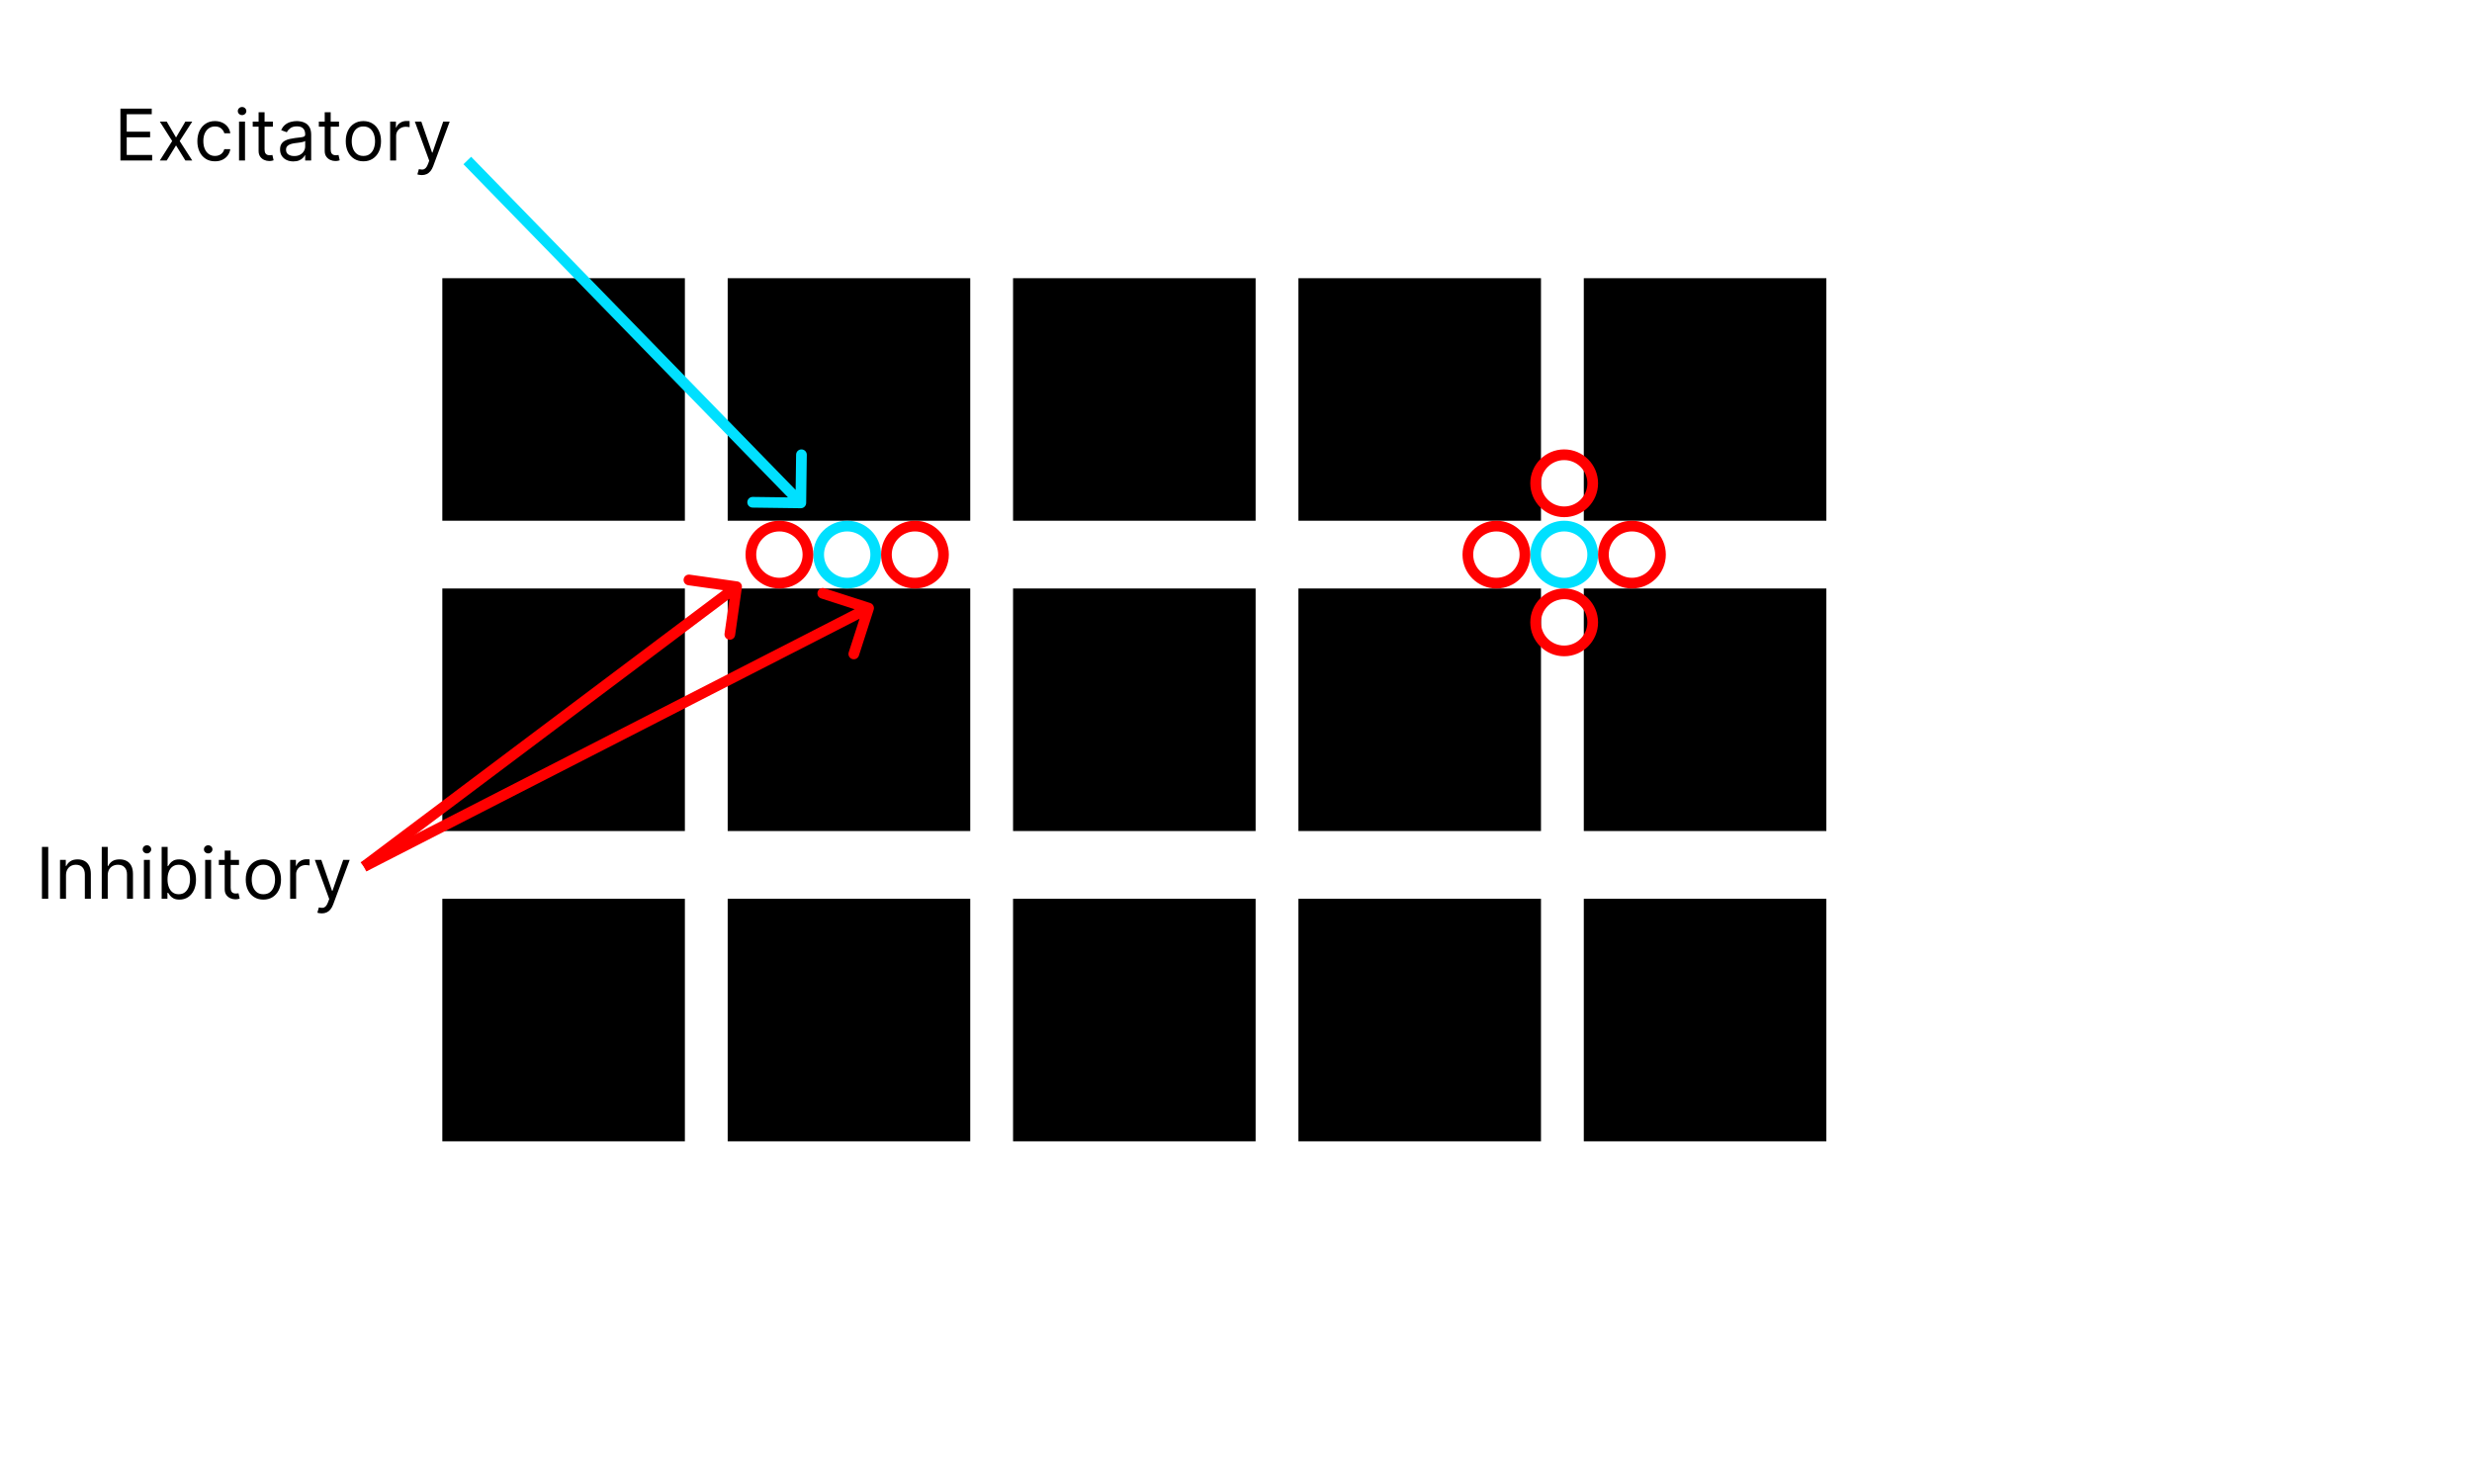 <svg width="693" height="416" viewBox="0 0 693 416" fill="none" xmlns="http://www.w3.org/2000/svg">
<rect width="693" height="416" fill="white"/>
<rect x="124" y="78" width="68" height="68" fill="black"/>
<rect x="124" y="165" width="68" height="68" fill="black"/>
<rect x="124" y="252" width="68" height="68" fill="black"/>
<rect x="204" y="78" width="68" height="68" fill="black"/>
<rect x="204" y="165" width="68" height="68" fill="black"/>
<rect x="204" y="252" width="68" height="68" fill="black"/>
<rect x="284" y="78" width="68" height="68" fill="black"/>
<rect x="284" y="165" width="68" height="68" fill="black"/>
<rect x="284" y="252" width="68" height="68" fill="black"/>
<rect x="364" y="78" width="68" height="68" fill="black"/>
<rect x="364" y="165" width="68" height="68" fill="black"/>
<rect x="364" y="252" width="68" height="68" fill="black"/>
<rect x="444" y="78" width="68" height="68" fill="black"/>
<rect x="444" y="165" width="68" height="68" fill="black"/>
<rect x="444" y="252" width="68" height="68" fill="black"/>
<circle cx="237.5" cy="155.5" r="8" stroke="#00E0FF" stroke-width="3"/>
<circle cx="438.5" cy="155.5" r="8" stroke="#00E0FF" stroke-width="3"/>
<circle cx="256.5" cy="155.5" r="8" stroke="#FF0000" stroke-width="3"/>
<circle cx="457.5" cy="155.5" r="8" stroke="#FF0000" stroke-width="3"/>
<circle cx="218.5" cy="155.5" r="8" stroke="#FF0000" stroke-width="3"/>
<circle cx="419.5" cy="155.5" r="8" stroke="#FF0000" stroke-width="3"/>
<circle cx="438.5" cy="135.5" r="8" stroke="#FF0000" stroke-width="3"/>
<circle cx="438.5" cy="174.5" r="8" stroke="#FF0000" stroke-width="3"/>
<path d="M33.761 45V30.454H42.54V32.017H35.523V36.932H42.085V38.494H35.523V43.438H42.653V45H33.761ZM46.737 34.091L49.351 38.551L51.965 34.091H53.896L50.374 39.545L53.896 45H51.965L49.351 40.767L46.737 45H44.805L48.271 39.545L44.805 34.091H46.737ZM60.271 45.227C59.248 45.227 58.367 44.986 57.629 44.503C56.89 44.02 56.322 43.355 55.924 42.507C55.526 41.66 55.327 40.691 55.327 39.602C55.327 38.494 55.531 37.517 55.938 36.669C56.35 35.817 56.923 35.151 57.657 34.673C58.396 34.19 59.257 33.949 60.242 33.949C61.009 33.949 61.7 34.091 62.316 34.375C62.932 34.659 63.436 35.057 63.829 35.568C64.222 36.08 64.466 36.676 64.56 37.358H62.884C62.756 36.861 62.472 36.42 62.032 36.037C61.596 35.649 61.009 35.455 60.271 35.455C59.617 35.455 59.044 35.625 58.552 35.966C58.064 36.302 57.683 36.778 57.408 37.394C57.139 38.004 57.004 38.722 57.004 39.545C57.004 40.388 57.136 41.122 57.401 41.747C57.671 42.372 58.05 42.858 58.538 43.203C59.03 43.549 59.608 43.722 60.271 43.722C60.706 43.722 61.102 43.646 61.457 43.494C61.812 43.343 62.112 43.125 62.359 42.841C62.605 42.557 62.78 42.216 62.884 41.818H64.56C64.466 42.462 64.231 43.042 63.857 43.558C63.488 44.07 62.998 44.477 62.387 44.78C61.781 45.078 61.075 45.227 60.271 45.227ZM67.011 45V34.091H68.687V45H67.011ZM67.863 32.273C67.536 32.273 67.254 32.161 67.018 31.939C66.786 31.716 66.67 31.449 66.67 31.136C66.67 30.824 66.786 30.556 67.018 30.334C67.254 30.111 67.536 30 67.863 30C68.19 30 68.469 30.111 68.701 30.334C68.938 30.556 69.056 30.824 69.056 31.136C69.056 31.449 68.938 31.716 68.701 31.939C68.469 32.161 68.19 32.273 67.863 32.273ZM76.501 34.091V35.511H70.848V34.091H76.501ZM72.495 31.477H74.171V41.875C74.171 42.349 74.24 42.704 74.377 42.94C74.519 43.172 74.7 43.329 74.917 43.409C75.14 43.485 75.374 43.523 75.62 43.523C75.805 43.523 75.957 43.513 76.075 43.494C76.193 43.471 76.288 43.452 76.359 43.438L76.7 44.943C76.586 44.986 76.428 45.028 76.224 45.071C76.02 45.118 75.762 45.142 75.45 45.142C74.976 45.142 74.512 45.04 74.058 44.837C73.608 44.633 73.234 44.323 72.936 43.906C72.642 43.49 72.495 42.964 72.495 42.33V31.477ZM82.233 45.256C81.541 45.256 80.914 45.126 80.35 44.865C79.787 44.6 79.34 44.219 79.008 43.722C78.677 43.22 78.511 42.614 78.511 41.903C78.511 41.278 78.634 40.772 78.88 40.383C79.126 39.99 79.456 39.683 79.868 39.46C80.279 39.238 80.734 39.072 81.231 38.963C81.733 38.849 82.237 38.76 82.744 38.693C83.407 38.608 83.944 38.544 84.356 38.501C84.773 38.454 85.076 38.376 85.265 38.267C85.459 38.158 85.556 37.969 85.556 37.699V37.642C85.556 36.941 85.365 36.397 84.981 36.008C84.602 35.62 84.027 35.426 83.255 35.426C82.455 35.426 81.828 35.601 81.373 35.952C80.919 36.302 80.599 36.676 80.414 37.074L78.823 36.506C79.108 35.843 79.486 35.327 79.96 34.957C80.438 34.583 80.959 34.323 81.522 34.176C82.091 34.025 82.649 33.949 83.198 33.949C83.549 33.949 83.951 33.992 84.406 34.077C84.865 34.157 85.308 34.325 85.734 34.581C86.165 34.837 86.522 35.222 86.806 35.739C87.091 36.255 87.233 36.946 87.233 37.812V45H85.556V43.523H85.471C85.358 43.76 85.168 44.013 84.903 44.283C84.638 44.553 84.285 44.782 83.845 44.972C83.404 45.161 82.867 45.256 82.233 45.256ZM82.488 43.75C83.151 43.75 83.71 43.62 84.164 43.359C84.624 43.099 84.969 42.763 85.201 42.351C85.438 41.939 85.556 41.506 85.556 41.051V39.517C85.485 39.602 85.329 39.68 85.088 39.751C84.851 39.818 84.576 39.877 84.264 39.929C83.956 39.976 83.655 40.019 83.362 40.057C83.073 40.09 82.839 40.118 82.659 40.142C82.223 40.199 81.816 40.291 81.437 40.419C81.063 40.542 80.76 40.729 80.528 40.98C80.301 41.226 80.187 41.562 80.187 41.989C80.187 42.571 80.403 43.011 80.834 43.31C81.269 43.603 81.821 43.75 82.488 43.75ZM95.036 34.091V35.511H89.383V34.091H95.036ZM91.031 31.477H92.707V41.875C92.707 42.349 92.775 42.704 92.913 42.94C93.055 43.172 93.235 43.329 93.452 43.409C93.675 43.485 93.909 43.523 94.156 43.523C94.34 43.523 94.492 43.513 94.61 43.494C94.728 43.471 94.823 43.452 94.894 43.438L95.235 44.943C95.121 44.986 94.963 45.028 94.759 45.071C94.556 45.118 94.298 45.142 93.985 45.142C93.512 45.142 93.048 45.04 92.593 44.837C92.143 44.633 91.769 44.323 91.471 43.906C91.177 43.49 91.031 42.964 91.031 42.33V31.477ZM101.872 45.227C100.887 45.227 100.023 44.993 99.28 44.524C98.541 44.055 97.963 43.4 97.547 42.557C97.135 41.714 96.929 40.729 96.929 39.602C96.929 38.466 97.135 37.474 97.547 36.626C97.963 35.779 98.541 35.121 99.28 34.652C100.023 34.183 100.887 33.949 101.872 33.949C102.857 33.949 103.719 34.183 104.457 34.652C105.201 35.121 105.778 35.779 106.19 36.626C106.607 37.474 106.815 38.466 106.815 39.602C106.815 40.729 106.607 41.714 106.19 42.557C105.778 43.4 105.201 44.055 104.457 44.524C103.719 44.993 102.857 45.227 101.872 45.227ZM101.872 43.722C102.62 43.722 103.236 43.53 103.719 43.146C104.202 42.763 104.559 42.258 104.791 41.633C105.023 41.008 105.139 40.331 105.139 39.602C105.139 38.873 105.023 38.194 104.791 37.564C104.559 36.934 104.202 36.425 103.719 36.037C103.236 35.649 102.62 35.455 101.872 35.455C101.124 35.455 100.509 35.649 100.026 36.037C99.543 36.425 99.185 36.934 98.953 37.564C98.721 38.194 98.605 38.873 98.605 39.602C98.605 40.331 98.721 41.008 98.953 41.633C99.185 42.258 99.543 42.763 100.026 43.146C100.509 43.53 101.124 43.722 101.872 43.722ZM109.374 45V34.091H110.993V35.739H111.107C111.306 35.199 111.666 34.761 112.186 34.425C112.707 34.089 113.294 33.92 113.948 33.92C114.071 33.92 114.225 33.923 114.409 33.928C114.594 33.932 114.734 33.939 114.828 33.949V35.653C114.772 35.639 114.641 35.618 114.438 35.59C114.239 35.556 114.028 35.54 113.806 35.54C113.275 35.54 112.802 35.651 112.385 35.874C111.973 36.091 111.647 36.394 111.405 36.783C111.168 37.166 111.05 37.604 111.05 38.097V45H109.374ZM118.227 49.091C117.943 49.091 117.69 49.067 117.467 49.02C117.244 48.977 117.091 48.935 117.005 48.892L117.431 47.415C117.839 47.519 118.199 47.557 118.511 47.528C118.824 47.5 119.1 47.36 119.342 47.109C119.588 46.863 119.813 46.463 120.017 45.909L120.329 45.057L116.295 34.091H118.113L121.125 42.784H121.238L124.25 34.091H126.068L121.437 46.591C121.229 47.154 120.971 47.621 120.663 47.99C120.355 48.364 119.998 48.641 119.591 48.821C119.188 49.001 118.734 49.091 118.227 49.091Z" fill="black"/>
<path d="M13.523 237.455V252H11.761V237.455H13.523ZM18.503 245.438V252H16.827V241.091H18.446V242.795H18.588C18.844 242.241 19.232 241.796 19.753 241.46C20.274 241.119 20.946 240.949 21.77 240.949C22.509 240.949 23.155 241.1 23.709 241.403C24.263 241.702 24.694 242.156 25.002 242.767C25.309 243.373 25.463 244.14 25.463 245.068V252H23.787V245.182C23.787 244.325 23.565 243.657 23.12 243.179C22.675 242.696 22.064 242.455 21.287 242.455C20.752 242.455 20.274 242.571 19.853 242.803C19.436 243.035 19.107 243.373 18.865 243.818C18.624 244.263 18.503 244.803 18.503 245.438ZM30.202 245.438V252H28.526V237.455H30.202V242.795H30.345C30.6 242.232 30.984 241.785 31.495 241.453C32.011 241.117 32.698 240.949 33.555 240.949C34.298 240.949 34.949 241.098 35.508 241.396C36.066 241.69 36.5 242.142 36.807 242.753C37.12 243.359 37.276 244.131 37.276 245.068V252H35.6V245.182C35.6 244.315 35.375 243.645 34.925 243.172C34.48 242.694 33.862 242.455 33.072 242.455C32.523 242.455 32.03 242.571 31.595 242.803C31.164 243.035 30.823 243.373 30.572 243.818C30.326 244.263 30.202 244.803 30.202 245.438ZM40.343 252V241.091H42.019V252H40.343ZM41.195 239.273C40.868 239.273 40.587 239.161 40.35 238.939C40.118 238.716 40.002 238.449 40.002 238.136C40.002 237.824 40.118 237.556 40.35 237.334C40.587 237.111 40.868 237 41.195 237C41.522 237 41.801 237.111 42.033 237.334C42.27 237.556 42.388 237.824 42.388 238.136C42.388 238.449 42.27 238.716 42.033 238.939C41.801 239.161 41.522 239.273 41.195 239.273ZM45.316 252V237.455H46.992V242.824H47.134C47.257 242.634 47.428 242.393 47.646 242.099C47.868 241.801 48.185 241.536 48.597 241.304C49.014 241.067 49.577 240.949 50.288 240.949C51.206 240.949 52.016 241.179 52.717 241.638C53.417 242.097 53.964 242.748 54.357 243.591C54.75 244.434 54.947 245.428 54.947 246.574C54.947 247.729 54.75 248.731 54.357 249.578C53.964 250.421 53.42 251.074 52.724 251.538C52.028 251.998 51.225 252.227 50.316 252.227C49.615 252.227 49.054 252.111 48.633 251.879C48.211 251.643 47.887 251.375 47.66 251.077C47.432 250.774 47.257 250.523 47.134 250.324H46.935V252H45.316ZM46.964 246.545C46.964 247.369 47.084 248.096 47.326 248.726C47.568 249.351 47.92 249.841 48.384 250.196C48.848 250.546 49.416 250.722 50.089 250.722C50.789 250.722 51.374 250.537 51.843 250.168C52.316 249.794 52.672 249.292 52.908 248.662C53.15 248.027 53.271 247.322 53.271 246.545C53.271 245.778 53.152 245.087 52.916 244.472C52.684 243.851 52.331 243.361 51.857 243.001C51.389 242.637 50.799 242.455 50.089 242.455C49.407 242.455 48.834 242.627 48.37 242.973C47.906 243.314 47.556 243.792 47.319 244.408C47.082 245.018 46.964 245.731 46.964 246.545ZM57.511 252V241.091H59.187V252H57.511ZM58.363 239.273C58.036 239.273 57.755 239.161 57.518 238.939C57.286 238.716 57.17 238.449 57.17 238.136C57.17 237.824 57.286 237.556 57.518 237.334C57.755 237.111 58.036 237 58.363 237C58.69 237 58.969 237.111 59.201 237.334C59.438 237.556 59.556 237.824 59.556 238.136C59.556 238.449 59.438 238.716 59.201 238.939C58.969 239.161 58.69 239.273 58.363 239.273ZM67.001 241.091V242.511H61.348V241.091H67.001ZM62.995 238.477H64.671V248.875C64.671 249.348 64.74 249.704 64.877 249.94C65.019 250.172 65.2 250.329 65.417 250.409C65.64 250.485 65.874 250.523 66.12 250.523C66.305 250.523 66.457 250.513 66.575 250.494C66.693 250.471 66.788 250.452 66.859 250.438L67.2 251.943C67.086 251.986 66.928 252.028 66.724 252.071C66.52 252.118 66.262 252.142 65.95 252.142C65.476 252.142 65.012 252.04 64.558 251.837C64.108 251.633 63.734 251.323 63.436 250.906C63.142 250.49 62.995 249.964 62.995 249.33V238.477ZM73.837 252.227C72.852 252.227 71.988 251.993 71.245 251.524C70.506 251.055 69.928 250.4 69.512 249.557C69.1 248.714 68.894 247.729 68.894 246.602C68.894 245.466 69.1 244.474 69.512 243.626C69.928 242.779 70.506 242.121 71.245 241.652C71.988 241.183 72.852 240.949 73.837 240.949C74.822 240.949 75.684 241.183 76.422 241.652C77.166 242.121 77.743 242.779 78.155 243.626C78.572 244.474 78.78 245.466 78.78 246.602C78.78 247.729 78.572 248.714 78.155 249.557C77.743 250.4 77.166 251.055 76.422 251.524C75.684 251.993 74.822 252.227 73.837 252.227ZM73.837 250.722C74.585 250.722 75.201 250.53 75.684 250.146C76.166 249.763 76.524 249.259 76.756 248.634C76.988 248.009 77.104 247.331 77.104 246.602C77.104 245.873 76.988 245.194 76.756 244.564C76.524 243.934 76.166 243.425 75.684 243.037C75.201 242.649 74.585 242.455 73.837 242.455C73.089 242.455 72.473 242.649 71.99 243.037C71.507 243.425 71.15 243.934 70.918 244.564C70.686 245.194 70.57 245.873 70.57 246.602C70.57 247.331 70.686 248.009 70.918 248.634C71.15 249.259 71.507 249.763 71.99 250.146C72.473 250.53 73.089 250.722 73.837 250.722ZM81.339 252V241.091H82.958V242.739H83.072C83.271 242.199 83.63 241.761 84.151 241.425C84.672 241.089 85.259 240.92 85.913 240.92C86.036 240.92 86.19 240.923 86.374 240.928C86.559 240.932 86.699 240.939 86.793 240.949V242.653C86.737 242.639 86.606 242.618 86.403 242.589C86.204 242.556 85.993 242.54 85.771 242.54C85.24 242.54 84.767 242.651 84.35 242.874C83.938 243.091 83.612 243.394 83.37 243.783C83.133 244.166 83.015 244.604 83.015 245.097V252H81.339ZM90.192 256.091C89.908 256.091 89.654 256.067 89.432 256.02C89.209 255.977 89.055 255.935 88.97 255.892L89.396 254.415C89.803 254.519 90.163 254.557 90.476 254.528C90.788 254.5 91.065 254.36 91.307 254.109C91.553 253.863 91.778 253.463 91.981 252.909L92.294 252.057L88.26 241.091H90.078L93.09 249.784H93.203L96.215 241.091H98.033L93.402 253.591C93.194 254.154 92.936 254.621 92.628 254.99C92.32 255.364 91.963 255.641 91.555 255.821C91.153 256.001 90.698 256.091 90.192 256.091Z" fill="black"/>
<path d="M224.48 142.5C225.309 142.511 225.989 141.848 226 141.02L226.178 127.521C226.189 126.693 225.526 126.012 224.698 126.001C223.87 125.99 223.189 126.653 223.178 127.481L223.02 139.48L211.021 139.322C210.193 139.311 209.512 139.974 209.501 140.802C209.49 141.63 210.153 142.311 210.981 142.322L224.48 142.5ZM129.925 46.047L223.425 142.047L225.575 139.953L132.075 43.953L129.925 46.047Z" fill="#00E0FF"/>
<path d="M207.985 164.711C208.102 163.891 207.531 163.131 206.711 163.015L193.345 161.116C192.525 160.999 191.766 161.57 191.649 162.39C191.533 163.21 192.103 163.97 192.923 164.086L204.804 165.774L203.116 177.655C202.999 178.475 203.57 179.234 204.39 179.351C205.21 179.467 205.97 178.897 206.086 178.077L207.985 164.711ZM102.901 244.199L207.401 165.699L205.599 163.301L101.099 241.801L102.901 244.199Z" fill="#FF0000"/>
<path d="M244.928 170.96C245.182 170.172 244.749 169.327 243.96 169.072L231.112 164.93C230.323 164.675 229.478 165.108 229.224 165.897C228.969 166.685 229.403 167.531 230.191 167.785L241.612 171.467L237.93 182.888C237.675 183.677 238.108 184.522 238.897 184.776C239.685 185.03 240.531 184.597 240.785 183.809L244.928 170.96ZM102.684 244.335L244.184 171.835L242.816 169.165L101.316 241.665L102.684 244.335Z" fill="#FF0000"/>
</svg>
